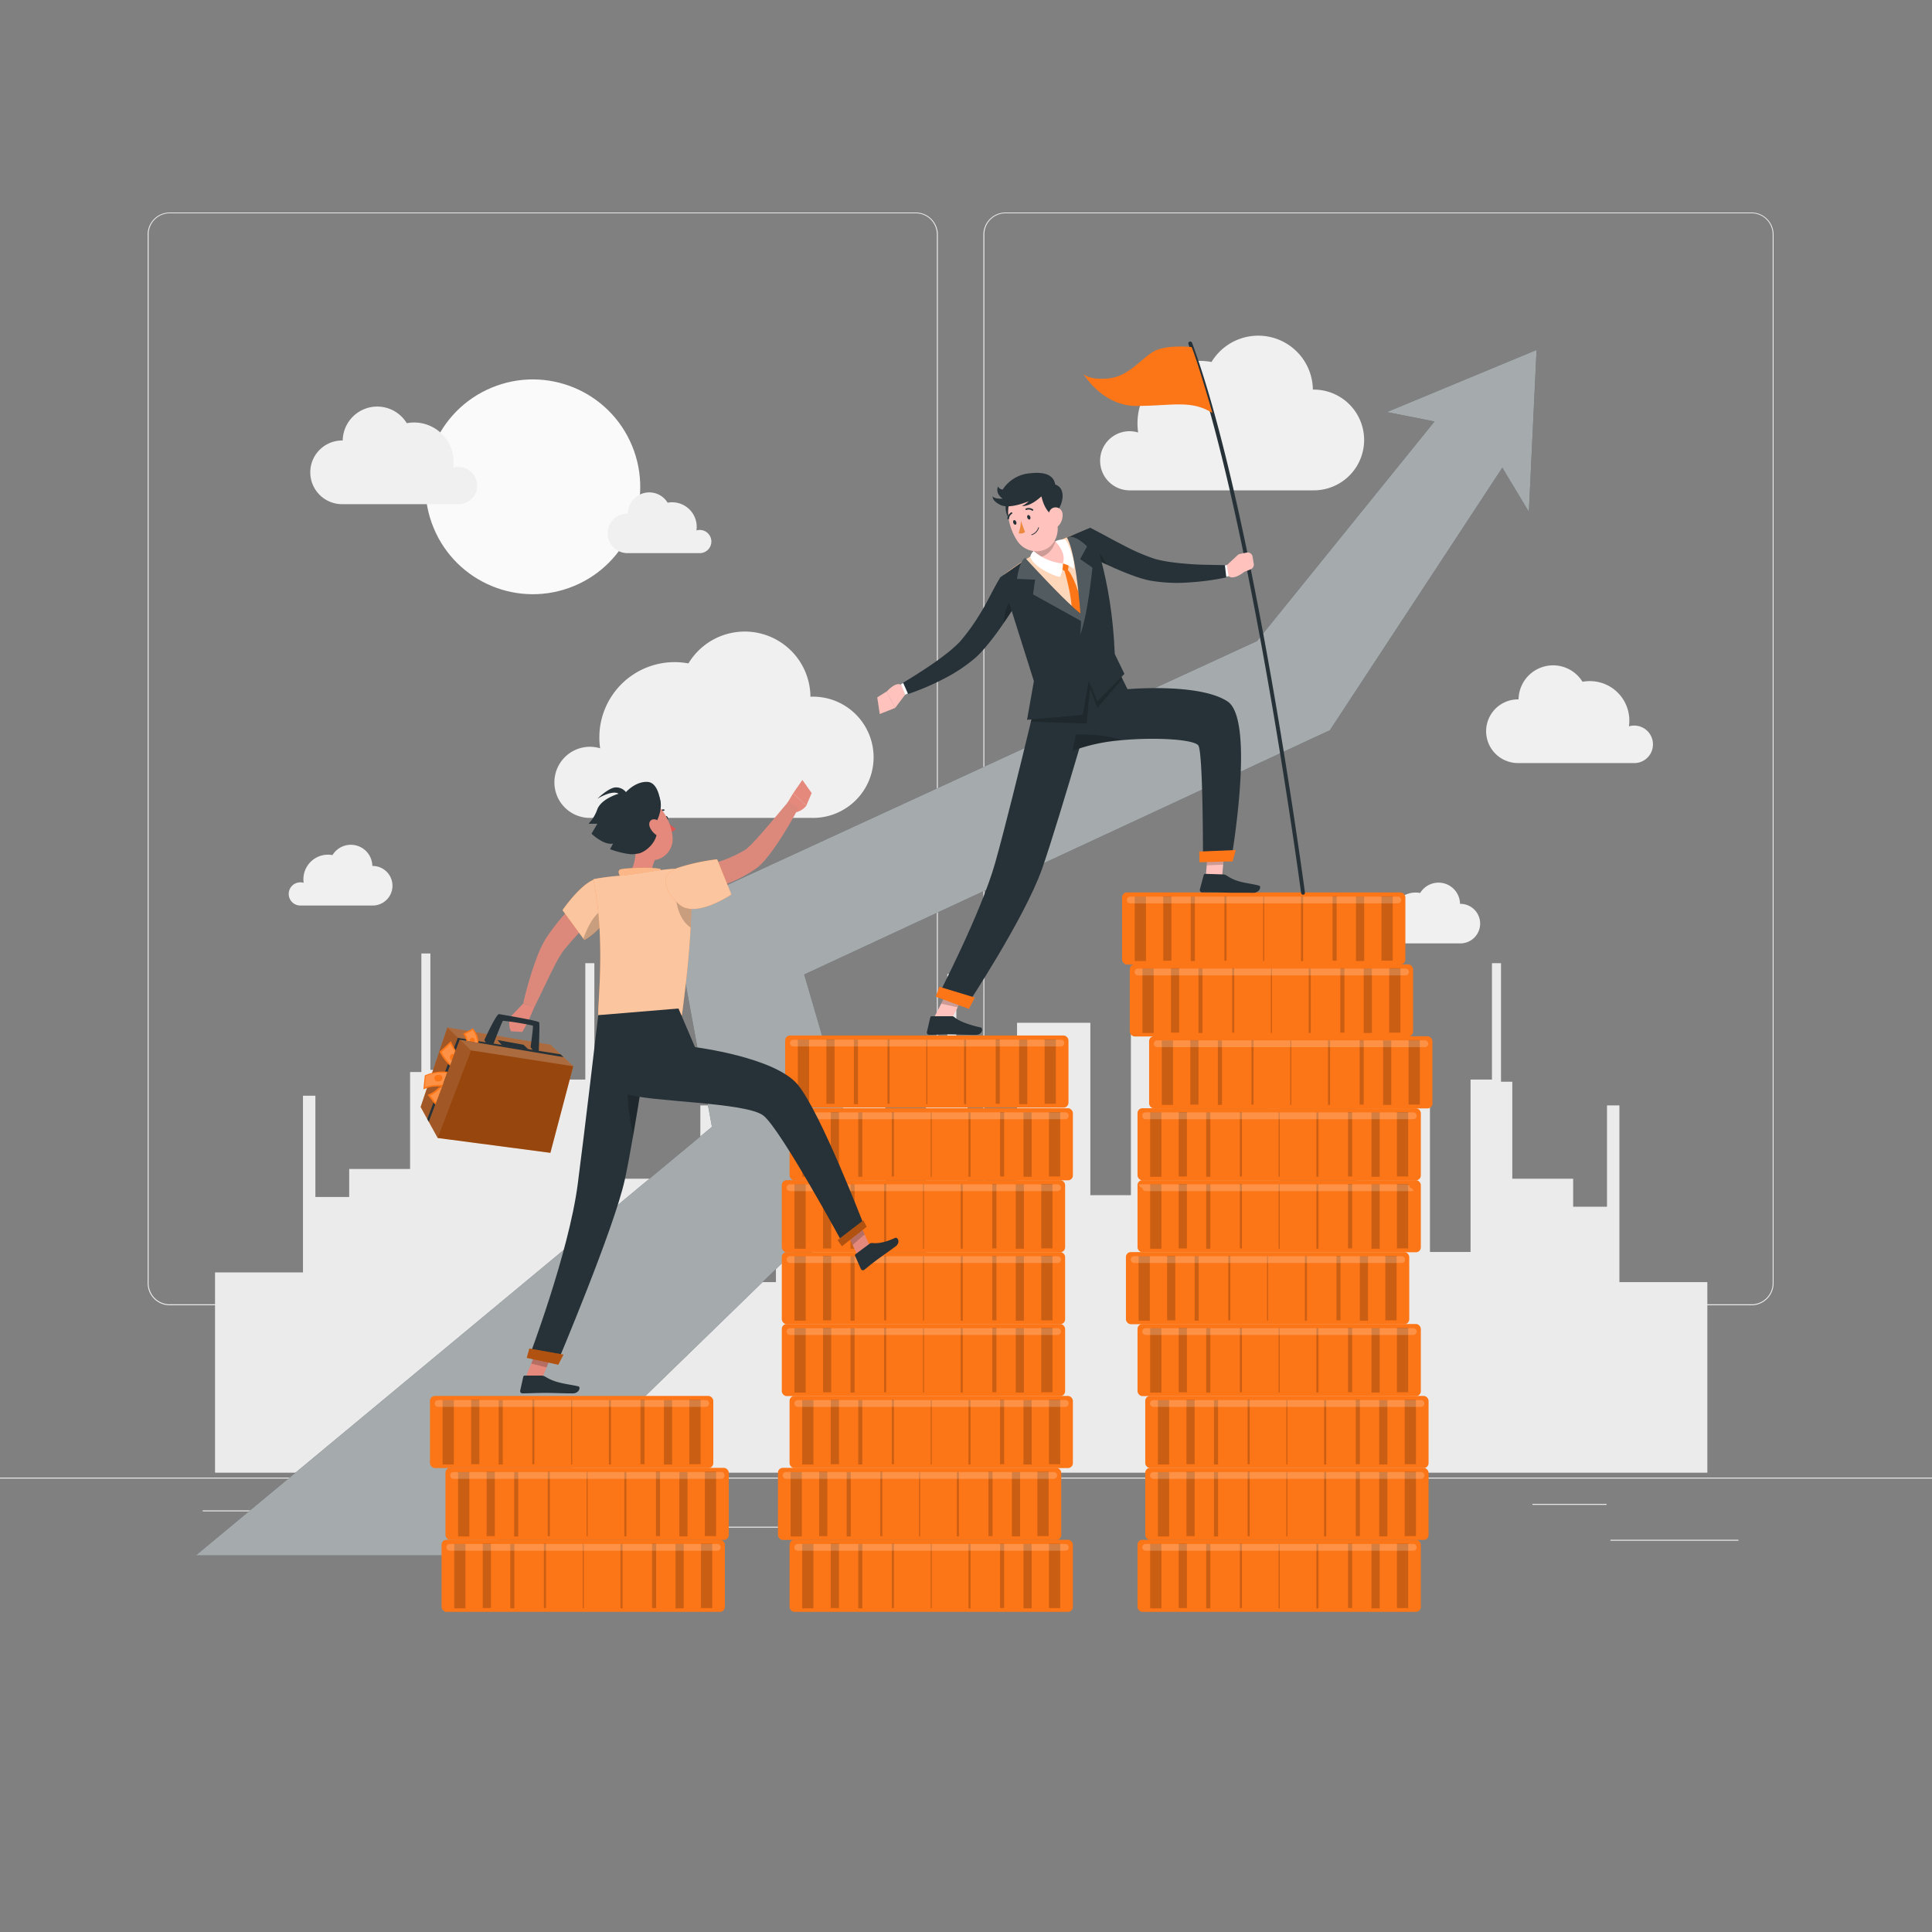 <svg xmlns="http://www.w3.org/2000/svg" viewBox="0 0 500 500"><rect x="0" y="0" width="500" height="500" fill="#808080" stroke="none"/><g id="freepik--background-complete--inject-139"><rect y="382.4" width="500" height="0.25" style="fill:#ebebeb"></rect><rect x="416.78" y="398.49" width="33.12" height="0.25" style="fill:#ebebeb"></rect><rect x="322.53" y="401.21" width="8.69" height="0.25" style="fill:#ebebeb"></rect><rect x="396.59" y="389.21" width="19.19" height="0.25" style="fill:#ebebeb"></rect><rect x="52.46" y="390.89" width="43.19" height="0.25" style="fill:#ebebeb"></rect><rect x="104.56" y="390.89" width="6.33" height="0.25" style="fill:#ebebeb"></rect><rect x="131.47" y="395.11" width="93.68" height="0.25" style="fill:#ebebeb"></rect><path d="M237,337.8H43.91a5.71,5.71,0,0,1-5.7-5.71V60.66A5.71,5.71,0,0,1,43.91,55H237a5.71,5.71,0,0,1,5.71,5.71V332.09A5.71,5.71,0,0,1,237,337.8ZM43.91,55.2a5.46,5.46,0,0,0-5.45,5.46V332.09a5.46,5.46,0,0,0,5.45,5.46H237a5.47,5.47,0,0,0,5.46-5.46V60.66A5.47,5.47,0,0,0,237,55.2Z" style="fill:#ebebeb"></path><path d="M453.31,337.8H260.21a5.72,5.72,0,0,1-5.71-5.71V60.66A5.72,5.72,0,0,1,260.21,55h193.1A5.71,5.71,0,0,1,459,60.66V332.09A5.71,5.71,0,0,1,453.31,337.8ZM260.21,55.2a5.47,5.47,0,0,0-5.46,5.46V332.09a5.47,5.47,0,0,0,5.46,5.46h193.1a5.47,5.47,0,0,0,5.46-5.46V60.66a5.47,5.47,0,0,0-5.46-5.46Z" style="fill:#ebebeb"></path><polygon points="441.86 381.13 441.86 331.81 419.1 331.81 419.1 286.08 415.89 286.08 415.89 312.3 407.13 312.3 407.13 305.05 391.38 305.05 391.38 279.95 388.46 279.95 388.46 249.27 386.12 249.27 386.12 279.39 380.58 279.39 380.58 324.01 370.07 324.01 370.07 279.39 351.11 279.39 351.11 317.12 331.2 317.12 331.2 271.39 327.99 271.39 327.99 297.6 319.23 297.6 319.23 290.35 303.48 290.35 303.48 265.25 300.56 265.25 300.56 234.58 298.22 234.58 298.22 264.7 292.68 264.7 292.68 309.31 282.18 309.31 282.18 264.7 263.21 264.7 263.21 307.86 250.42 307.86 250.42 282.76 247.5 282.76 247.5 252.08 245.17 252.08 245.17 282.2 239.62 282.2 239.62 326.82 229.12 326.82 229.12 282.2 210.15 282.2 210.15 326.82 200.81 326.82 200.81 331.81 184.46 331.81 184.46 286.08 181.25 286.08 181.25 312.3 172.49 312.3 172.49 305.05 156.74 305.05 156.74 279.95 153.82 279.95 153.82 249.27 151.48 249.27 151.48 279.39 146.4 279.39 146.4 276.88 127.43 276.88 127.43 279.39 116.92 279.39 116.92 276.88 111.38 276.88 111.38 246.76 109.05 246.76 109.05 277.44 106.13 277.44 106.13 302.53 90.37 302.53 90.37 309.78 81.62 309.78 81.62 283.57 78.41 283.57 78.41 329.3 55.65 329.3 55.65 381.13 441.86 381.13" style="fill:#ebebeb"></polygon><circle cx="137.9" cy="125.99" r="27.79" transform="translate(-37.72 62.36) rotate(-22.5)" style="fill:#fafafa"></circle><path d="M123.49,125.68a4.84,4.84,0,0,0-6.22-4.63,10.21,10.21,0,0,0-10.12-11.71,9.74,9.74,0,0,0-1.88.18A8.94,8.94,0,0,0,88.69,114h-.15a8.24,8.24,0,0,0,0,16.48h30.25A4.82,4.82,0,0,0,123.49,125.68Z" style="fill:#f0f0f0"></path><path d="M427.78,192.61a4.84,4.84,0,0,0-6.22-4.63,10.21,10.21,0,0,0-10.12-11.71,10.71,10.71,0,0,0-1.89.17A8.94,8.94,0,0,0,393,181h-.15a8.24,8.24,0,0,0,0,16.48h30.25A4.82,4.82,0,0,0,427.78,192.61Z" style="fill:#f0f0f0"></path><path d="M284.71,119.25a7.62,7.62,0,0,1,9.84-7.32,16.56,16.56,0,0,1-.17-2.35,16.16,16.16,0,0,1,19.16-15.9,14.14,14.14,0,0,1,26.23,7.15H340a13,13,0,0,1,0,26.07H292.14A7.64,7.64,0,0,1,284.71,119.25Z" style="fill:#f0f0f0"></path><path d="M143.48,202.47a9.19,9.19,0,0,1,11.84-8.81,18.72,18.72,0,0,1-.21-2.82,19.48,19.48,0,0,1,19.48-19.48,20.11,20.11,0,0,1,3.58.33,17,17,0,0,1,31.57,8.61H210a15.69,15.69,0,1,1,0,31.37h-57.6A9.19,9.19,0,0,1,143.48,202.47Z" style="fill:#f0f0f0"></path><path d="M184.1,140.15a3,3,0,0,0-3-3,2.71,2.71,0,0,0-.86.13,7.14,7.14,0,0,0,.07-.93,6.36,6.36,0,0,0-6.36-6.36,6.45,6.45,0,0,0-1.17.11,5.56,5.56,0,0,0-10.31,2.81h-.09a5.12,5.12,0,0,0,0,10.24h18.81A3,3,0,0,0,184.1,140.15Z" style="fill:#f0f0f0"></path><path d="M74.72,231.35a3,3,0,0,1,3-3,3.15,3.15,0,0,1,.87.12,5.53,5.53,0,0,1-.07-.92,6.36,6.36,0,0,1,6.36-6.36,6.45,6.45,0,0,1,1.17.11,5.56,5.56,0,0,1,10.31,2.81h.09a5.12,5.12,0,1,1,0,10.24H77.64A3,3,0,0,1,74.72,231.35Z" style="fill:#f0f0f0"></path><path d="M356.21,241.15a3,3,0,0,1,3-3,3.15,3.15,0,0,1,.87.12,5.53,5.53,0,0,1-.07-.92,6.36,6.36,0,0,1,6.36-6.36,6.45,6.45,0,0,1,1.17.11,5.56,5.56,0,0,1,10.31,2.81h.09a5.12,5.12,0,0,1,0,10.24H359.13A3,3,0,0,1,356.21,241.15Z" style="fill:#f0f0f0"></path></g><g id="freepik--Arrow--inject-139"><polygon points="388.8 121.03 346.05 186.12 344.17 188.99 340.45 190.71 208.13 252.2 221.2 296.99 224.19 307.23 213.83 315.79 124.56 402.54 50.69 402.54 184.25 291.62 176.16 247.58 173.96 235.59 184.3 230.83 325.32 165.9 371.25 109.08 358.93 106.64 397.66 90.57 395.67 132.46 388.8 121.03" style="fill:#263238"></polygon><polygon points="388.8 121.03 346.05 186.12 344.17 188.99 340.45 190.71 208.13 252.2 221.2 296.99 224.19 307.23 213.83 315.79 124.56 402.54 50.69 402.54 184.25 291.62 176.16 247.58 173.96 235.59 184.3 230.83 325.32 165.9 371.25 109.08 358.93 106.64 397.66 90.57 395.67 132.46 388.8 121.03" style="fill:#fafafa;opacity:0.6"></polygon></g><g id="freepik--character-2--inject-139"><rect x="294.39" y="398.49" width="73.32" height="18.66" rx="1.26" style="fill:#FC7517"></rect><rect x="297.67" y="399.57" width="2.9" height="16.67" style="opacity:0.2"></rect><rect x="305.05" y="399.49" width="2.11" height="16.67" style="opacity:0.2"></rect><rect x="312.17" y="399.57" width="1.06" height="16.67" style="opacity:0.2"></rect><rect x="320.88" y="399.49" width="0.53" height="16.67" style="opacity:0.2"></rect><rect x="361.53" y="399.49" width="2.9" height="16.67" transform="translate(725.96 815.65) rotate(180)" style="opacity:0.2"></rect><rect x="354.94" y="399.57" width="2.11" height="16.67" transform="translate(711.99 815.81) rotate(180)" style="opacity:0.2"></rect><rect x="348.87" y="399.49" width="1.05" height="16.67" transform="translate(698.8 815.65) rotate(180)" style="opacity:0.2"></rect><rect x="340.7" y="399.57" width="0.53" height="16.67" transform="translate(681.92 815.81) rotate(180)" style="opacity:0.2"></rect><rect x="330.92" y="399.57" width="0.26" height="16.67" transform="translate(662.1 815.81) rotate(180)" style="opacity:0.2"></rect><path d="M365.75,401.33H296.5a.88.88,0,0,1-.88-.88h0a.89.89,0,0,1,.88-.88h69.25a.88.88,0,0,1,.88.88h0A.87.87,0,0,1,365.75,401.33Z" style="fill:#fff;opacity:0.2"></path><rect x="296.39" y="379.88" width="73.32" height="18.66" rx="1.26" style="fill:#FC7517"></rect><rect x="299.67" y="380.96" width="2.9" height="16.67" style="opacity:0.2"></rect><rect x="307.06" y="380.88" width="2.11" height="16.67" style="opacity:0.2"></rect><rect x="314.18" y="380.96" width="1.05" height="16.67" style="opacity:0.2"></rect><rect x="322.88" y="380.88" width="0.53" height="16.67" style="opacity:0.2"></rect><rect x="363.53" y="380.88" width="2.9" height="16.67" transform="translate(729.97 778.42) rotate(180)" style="opacity:0.2"></rect><rect x="356.94" y="380.96" width="2.11" height="16.67" transform="translate(715.99 778.58) rotate(180)" style="opacity:0.2"></rect><rect x="350.87" y="380.88" width="1.06" height="16.67" transform="translate(702.8 778.42) rotate(180)" style="opacity:0.2"></rect><rect x="342.7" y="380.96" width="0.53" height="16.67" transform="translate(685.92 778.58) rotate(180)" style="opacity:0.2"></rect><rect x="332.92" y="380.96" width="0.26" height="16.67" transform="translate(666.1 778.58) rotate(180)" style="opacity:0.2"></rect><path d="M367.75,382.72H298.5a.89.89,0,0,1-.88-.88h0a.88.88,0,0,1,.88-.88h69.25a.87.87,0,0,1,.88.88h0A.88.88,0,0,1,367.75,382.72Z" style="fill:#fff;opacity:0.2"></path><rect x="296.39" y="361.27" width="73.32" height="18.66" rx="1.26" style="fill:#FC7517"></rect><rect x="299.67" y="362.34" width="2.9" height="16.67" style="opacity:0.2"></rect><rect x="307.06" y="362.26" width="2.11" height="16.67" style="opacity:0.2"></rect><rect x="314.18" y="362.34" width="1.05" height="16.67" style="opacity:0.2"></rect><rect x="322.88" y="362.26" width="0.53" height="16.67" style="opacity:0.2"></rect><rect x="363.53" y="362.26" width="2.9" height="16.67" transform="translate(729.97 741.19) rotate(180)" style="opacity:0.2"></rect><rect x="356.94" y="362.34" width="2.11" height="16.67" transform="translate(715.99 741.35) rotate(180)" style="opacity:0.2"></rect><rect x="350.87" y="362.26" width="1.06" height="16.67" transform="translate(702.8 741.19) rotate(180)" style="opacity:0.2"></rect><rect x="342.7" y="362.34" width="0.53" height="16.67" transform="translate(685.92 741.35) rotate(180)" style="opacity:0.2"></rect><rect x="332.92" y="362.34" width="0.26" height="16.67" transform="translate(666.1 741.35) rotate(180)" style="opacity:0.2"></rect><path d="M367.75,364.1H298.5a.88.88,0,0,1-.88-.88h0a.89.89,0,0,1,.88-.88h69.25a.88.88,0,0,1,.88.88h0A.87.87,0,0,1,367.75,364.1Z" style="fill:#fff;opacity:0.2"></path><rect x="294.39" y="342.65" width="73.32" height="18.66" rx="1.26" style="fill:#FC7517"></rect><rect x="297.67" y="343.73" width="2.9" height="16.67" style="opacity:0.2"></rect><rect x="305.05" y="343.65" width="2.11" height="16.67" style="opacity:0.2"></rect><rect x="312.17" y="343.73" width="1.06" height="16.67" style="opacity:0.2"></rect><rect x="320.88" y="343.65" width="0.53" height="16.67" style="opacity:0.2"></rect><rect x="361.53" y="343.65" width="2.9" height="16.67" transform="translate(725.96 703.96) rotate(180)" style="opacity:0.2"></rect><rect x="354.94" y="343.73" width="2.11" height="16.67" transform="translate(711.99 704.12) rotate(180)" style="opacity:0.2"></rect><rect x="348.87" y="343.65" width="1.05" height="16.67" transform="translate(698.8 703.96) rotate(180)" style="opacity:0.2"></rect><rect x="340.7" y="343.73" width="0.53" height="16.67" transform="translate(681.92 704.12) rotate(180)" style="opacity:0.2"></rect><rect x="330.92" y="343.73" width="0.26" height="16.67" transform="translate(662.1 704.12) rotate(180)" style="opacity:0.2"></rect><path d="M365.75,345.49H296.5a.89.89,0,0,1-.88-.88h0a.88.88,0,0,1,.88-.88h69.25a.87.87,0,0,1,.88.88h0A.88.88,0,0,1,365.75,345.49Z" style="fill:#fff;opacity:0.2"></path><rect x="291.39" y="324.04" width="73.32" height="18.66" rx="1.26" style="fill:#FC7517"></rect><rect x="294.67" y="325.11" width="2.9" height="16.67" style="opacity:0.2"></rect><rect x="302.05" y="325.03" width="2.11" height="16.67" style="opacity:0.2"></rect><rect x="309.17" y="325.11" width="1.05" height="16.67" style="opacity:0.2"></rect><rect x="317.88" y="325.03" width="0.53" height="16.67" style="opacity:0.2"></rect><rect x="358.53" y="325.03" width="2.9" height="16.67" transform="translate(719.96 666.73) rotate(180)" style="opacity:0.2"></rect><rect x="351.94" y="325.11" width="2.11" height="16.67" transform="translate(705.98 666.89) rotate(180)" style="opacity:0.2"></rect><rect x="345.87" y="325.03" width="1.05" height="16.67" transform="translate(692.8 666.73) rotate(180)" style="opacity:0.2"></rect><rect x="337.69" y="325.11" width="0.53" height="16.67" transform="translate(675.92 666.89) rotate(180)" style="opacity:0.2"></rect><rect x="327.92" y="325.11" width="0.26" height="16.67" transform="translate(656.1 666.89) rotate(180)" style="opacity:0.2"></rect><path d="M362.75,326.87H293.5a.87.87,0,0,1-.88-.88h0a.88.88,0,0,1,.88-.88h69.25a.88.88,0,0,1,.88.88h0A.87.87,0,0,1,362.75,326.87Z" style="fill:#fff;opacity:0.2"></path><rect x="294.39" y="305.42" width="73.32" height="18.66" rx="1.26" style="fill:#FC7517"></rect><rect x="297.67" y="306.5" width="2.9" height="16.67" style="opacity:0.2"></rect><rect x="305.05" y="306.42" width="2.11" height="16.67" style="opacity:0.2"></rect><rect x="312.17" y="306.5" width="1.06" height="16.67" style="opacity:0.2"></rect><rect x="320.88" y="306.42" width="0.53" height="16.67" style="opacity:0.2"></rect><rect x="361.53" y="306.42" width="2.9" height="16.67" transform="translate(725.96 629.5) rotate(180)" style="opacity:0.2"></rect><rect x="354.94" y="306.5" width="2.11" height="16.67" transform="translate(711.99 629.66) rotate(180)" style="opacity:0.2"></rect><rect x="348.87" y="306.42" width="1.05" height="16.67" transform="translate(698.8 629.5) rotate(180)" style="opacity:0.2"></rect><rect x="340.7" y="306.5" width="0.53" height="16.67" transform="translate(681.92 629.66) rotate(180)" style="opacity:0.2"></rect><rect x="330.92" y="306.5" width="0.26" height="16.67" transform="translate(662.1 629.66) rotate(180)" style="opacity:0.2"></rect><path d="M365.75,308.26H296.5a.88.88,0,0,1-.88-.88h0a.88.88,0,0,1-.88-.88h69.25a.87.87,0,0,1,.88.88h0A.87.87,0,0,1,365.75,308.26Z" style="fill:#fff;opacity:0.2"></path><rect x="294.39" y="286.81" width="73.32" height="18.66" rx="1.26" style="fill:#FC7517"></rect><rect x="297.67" y="287.88" width="2.9" height="16.67" style="opacity:0.2"></rect><rect x="305.05" y="287.8" width="2.11" height="16.67" style="opacity:0.2"></rect><rect x="312.17" y="287.88" width="1.06" height="16.67" style="opacity:0.2"></rect><rect x="320.88" y="287.8" width="0.53" height="16.67" style="opacity:0.2"></rect><rect x="361.53" y="287.8" width="2.9" height="16.67" transform="translate(725.96 592.27) rotate(180)" style="opacity:0.2"></rect><rect x="354.94" y="287.88" width="2.11" height="16.67" transform="translate(711.99 592.43) rotate(180)" style="opacity:0.2"></rect><rect x="348.87" y="287.8" width="1.05" height="16.67" transform="translate(698.8 592.27) rotate(180)" style="opacity:0.2"></rect><rect x="340.7" y="287.88" width="0.53" height="16.67" transform="translate(681.92 592.43) rotate(180)" style="opacity:0.2"></rect><rect x="330.92" y="287.88" width="0.26" height="16.67" transform="translate(662.1 592.43) rotate(180)" style="opacity:0.2"></rect><path d="M365.75,289.65H296.5a.89.89,0,0,1-.88-.89h0a.89.89,0,0,1,.88-.88h69.25a.88.88,0,0,1,.88.88h0A.88.88,0,0,1,365.75,289.65Z" style="fill:#fff;opacity:0.2"></path><rect x="297.39" y="268.19" width="73.32" height="18.66" rx="1.26" style="fill:#FC7517"></rect><rect x="300.67" y="269.27" width="2.9" height="16.67" style="opacity:0.2"></rect><rect x="308.06" y="269.19" width="2.11" height="16.67" style="opacity:0.2"></rect><rect x="315.18" y="269.27" width="1.06" height="16.67" style="opacity:0.2"></rect><rect x="323.88" y="269.19" width="0.53" height="16.67" style="opacity:0.2"></rect><rect x="364.53" y="269.19" width="2.9" height="16.67" transform="translate(731.97 555.04) rotate(180)" style="opacity:0.2"></rect><rect x="357.94" y="269.27" width="2.11" height="16.67" transform="translate(717.99 555.21) rotate(180)" style="opacity:0.2"></rect><rect x="351.87" y="269.19" width="1.05" height="16.67" transform="translate(704.8 555.04) rotate(180)" style="opacity:0.2"></rect><rect x="343.7" y="269.27" width="0.53" height="16.67" transform="translate(687.92 555.21) rotate(180)" style="opacity:0.2"></rect><rect x="333.92" y="269.27" width="0.26" height="16.67" transform="translate(668.11 555.21) rotate(180)" style="opacity:0.2"></rect><path d="M368.75,271H299.51a.88.88,0,0,1-.89-.88h0a.88.88,0,0,1,.89-.88h69.24a.88.88,0,0,1,.89.88h0A.88.88,0,0,1,368.75,271Z" style="fill:#fff;opacity:0.2"></path><rect x="292.39" y="249.58" width="73.32" height="18.66" rx="1.26" style="fill:#FC7517"></rect><rect x="295.67" y="250.66" width="2.9" height="16.67" style="opacity:0.2"></rect><rect x="303.05" y="250.57" width="2.11" height="16.67" style="opacity:0.2"></rect><rect x="310.17" y="250.66" width="1.05" height="16.67" style="opacity:0.2"></rect><rect x="318.88" y="250.57" width="0.53" height="16.67" style="opacity:0.2"></rect><rect x="359.53" y="250.57" width="2.9" height="16.67" transform="translate(721.96 517.81) rotate(180)" style="opacity:0.2"></rect><rect x="352.94" y="250.66" width="2.11" height="16.67" transform="translate(707.98 517.98) rotate(180)" style="opacity:0.2"></rect><rect x="346.87" y="250.57" width="1.05" height="16.67" transform="translate(694.8 517.81) rotate(180)" style="opacity:0.2"></rect><rect x="338.7" y="250.66" width="0.53" height="16.67" transform="translate(677.92 517.98) rotate(180)" style="opacity:0.2"></rect><rect x="328.92" y="250.66" width="0.26" height="16.67" transform="translate(658.1 517.98) rotate(180)" style="opacity:0.2"></rect><path d="M363.75,252.42H294.5a.89.89,0,0,1-.88-.88h0a.88.88,0,0,1,.88-.88h69.25a.87.87,0,0,1,.88.88h0A.88.88,0,0,1,363.75,252.42Z" style="fill:#fff;opacity:0.2"></path><rect x="290.39" y="230.96" width="73.32" height="18.66" rx="1.26" style="fill:#FC7517"></rect><rect x="293.67" y="232.04" width="2.9" height="16.67" style="opacity:0.2"></rect><rect x="301.05" y="231.96" width="2.11" height="16.67" style="opacity:0.2"></rect><rect x="308.17" y="232.04" width="1.06" height="16.67" style="opacity:0.2"></rect><rect x="316.88" y="231.96" width="0.53" height="16.67" style="opacity:0.2"></rect><rect x="357.53" y="231.96" width="2.9" height="16.67" transform="translate(717.96 480.58) rotate(180)" style="opacity:0.2"></rect><rect x="350.94" y="232.04" width="2.11" height="16.67" transform="translate(703.98 480.75) rotate(180)" style="opacity:0.2"></rect><rect x="344.87" y="231.96" width="1.05" height="16.67" transform="translate(690.79 480.58) rotate(180)" style="opacity:0.2"></rect><rect x="336.69" y="232.04" width="0.53" height="16.67" transform="translate(673.92 480.75) rotate(180)" style="opacity:0.2"></rect><rect x="326.92" y="232.04" width="0.26" height="16.67" transform="translate(654.1 480.75) rotate(180)" style="opacity:0.2"></rect><path d="M361.75,233.8H292.5a.87.87,0,0,1-.88-.88h0a.87.87,0,0,1,.88-.88h69.25a.87.87,0,0,1,.88.88h0A.87.87,0,0,1,361.75,233.8Z" style="fill:#fff;opacity:0.2"></path><rect x="204.34" y="398.49" width="73.32" height="18.66" rx="1.26" style="fill:#FC7517"></rect><rect x="207.61" y="399.57" width="2.9" height="16.67" style="opacity:0.2"></rect><rect x="215" y="399.49" width="2.11" height="16.67" style="opacity:0.2"></rect><rect x="222.12" y="399.57" width="1.05" height="16.67" style="opacity:0.2"></rect><rect x="230.82" y="399.49" width="0.53" height="16.67" style="opacity:0.2"></rect><rect x="271.47" y="399.49" width="2.9" height="16.67" transform="translate(545.85 815.65) rotate(180)" style="opacity:0.2"></rect><rect x="264.88" y="399.57" width="2.11" height="16.67" transform="translate(531.87 815.81) rotate(180)" style="opacity:0.2"></rect><rect x="258.82" y="399.49" width="1.05" height="16.67" transform="translate(518.69 815.65) rotate(180)" style="opacity:0.2"></rect><rect x="250.64" y="399.57" width="0.53" height="16.67" transform="translate(501.81 815.81) rotate(180)" style="opacity:0.2"></rect><rect x="240.86" y="399.57" width="0.26" height="16.67" transform="translate(481.99 815.81) rotate(180)" style="opacity:0.2"></rect><path d="M275.7,401.33H206.45a.87.87,0,0,1-.88-.88h0a.88.88,0,0,1,.88-.88H275.7a.89.89,0,0,1,.88.88h0A.88.88,0,0,1,275.7,401.33Z" style="fill:#fff;opacity:0.2"></path><rect x="201.33" y="379.88" width="73.32" height="18.66" rx="1.26" style="fill:#FC7517"></rect><rect x="204.61" y="380.96" width="2.9" height="16.67" style="opacity:0.2"></rect><rect x="212" y="380.88" width="2.11" height="16.67" style="opacity:0.2"></rect><rect x="219.12" y="380.96" width="1.05" height="16.67" style="opacity:0.2"></rect><rect x="227.82" y="380.88" width="0.53" height="16.67" style="opacity:0.2"></rect><rect x="268.47" y="380.88" width="2.9" height="16.67" transform="translate(539.85 778.42) rotate(180)" style="opacity:0.2"></rect><rect x="261.88" y="380.96" width="2.11" height="16.67" transform="translate(525.87 778.58) rotate(180)" style="opacity:0.2"></rect><rect x="255.81" y="380.88" width="1.05" height="16.67" transform="translate(512.68 778.42) rotate(180)" style="opacity:0.2"></rect><rect x="247.64" y="380.96" width="0.53" height="16.67" transform="translate(495.8 778.58) rotate(180)" style="opacity:0.2"></rect><rect x="237.86" y="380.96" width="0.26" height="16.67" transform="translate(475.98 778.58) rotate(180)" style="opacity:0.2"></rect><path d="M272.69,382.72H203.44a.89.89,0,0,1-.88-.88h0a.88.88,0,0,1,.88-.88h69.25a.87.87,0,0,1,.88.88h0A.88.88,0,0,1,272.69,382.72Z" style="fill:#fff;opacity:0.2"></path><rect x="204.34" y="361.27" width="73.32" height="18.66" rx="1.26" style="fill:#FC7517"></rect><rect x="207.61" y="362.34" width="2.9" height="16.67" style="opacity:0.2"></rect><rect x="215" y="362.26" width="2.11" height="16.67" style="opacity:0.2"></rect><rect x="222.12" y="362.34" width="1.05" height="16.67" style="opacity:0.2"></rect><rect x="230.82" y="362.26" width="0.53" height="16.67" style="opacity:0.2"></rect><rect x="271.47" y="362.26" width="2.9" height="16.67" transform="translate(545.85 741.19) rotate(180)" style="opacity:0.2"></rect><rect x="264.88" y="362.34" width="2.11" height="16.67" transform="translate(531.87 741.35) rotate(180)" style="opacity:0.2"></rect><rect x="258.82" y="362.26" width="1.05" height="16.67" transform="translate(518.69 741.19) rotate(180)" style="opacity:0.2"></rect><rect x="250.64" y="362.34" width="0.53" height="16.67" transform="translate(501.81 741.35) rotate(180)" style="opacity:0.2"></rect><rect x="240.86" y="362.34" width="0.26" height="16.67" transform="translate(481.99 741.35) rotate(180)" style="opacity:0.2"></rect><path d="M275.7,364.1H206.45a.87.87,0,0,1-.88-.88h0a.88.88,0,0,1,.88-.88H275.7a.89.89,0,0,1,.88.88h0A.88.88,0,0,1,275.7,364.1Z" style="fill:#fff;opacity:0.2"></path><rect x="202.33" y="342.65" width="73.32" height="18.66" rx="1.26" style="fill:#FC7517"></rect><rect x="205.61" y="343.73" width="2.9" height="16.67" style="opacity:0.2"></rect><rect x="213" y="343.65" width="2.11" height="16.67" style="opacity:0.2"></rect><rect x="220.12" y="343.73" width="1.05" height="16.67" style="opacity:0.2"></rect><rect x="228.82" y="343.65" width="0.53" height="16.67" style="opacity:0.2"></rect><rect x="269.47" y="343.65" width="2.9" height="16.67" transform="translate(541.85 703.96) rotate(180)" style="opacity:0.2"></rect><rect x="262.88" y="343.73" width="2.11" height="16.67" transform="translate(527.87 704.12) rotate(180)" style="opacity:0.2"></rect><rect x="256.81" y="343.65" width="1.06" height="16.67" transform="translate(514.68 703.96) rotate(180)" style="opacity:0.2"></rect><rect x="248.64" y="343.73" width="0.53" height="16.67" transform="translate(497.8 704.12) rotate(180)" style="opacity:0.2"></rect><rect x="238.86" y="343.73" width="0.26" height="16.67" transform="translate(477.99 704.12) rotate(180)" style="opacity:0.2"></rect><path d="M273.69,345.49H204.45a.89.89,0,0,1-.89-.88h0a.88.88,0,0,1,.89-.88h69.24a.88.88,0,0,1,.89.88h0A.89.89,0,0,1,273.69,345.49Z" style="fill:#fff;opacity:0.2"></path><rect x="202.33" y="324.04" width="73.32" height="18.66" rx="1.26" style="fill:#FC7517"></rect><rect x="205.61" y="325.11" width="2.9" height="16.67" style="opacity:0.2"></rect><rect x="213" y="325.03" width="2.11" height="16.67" style="opacity:0.2"></rect><rect x="220.12" y="325.11" width="1.05" height="16.67" style="opacity:0.2"></rect><rect x="228.82" y="325.03" width="0.53" height="16.67" style="opacity:0.2"></rect><rect x="269.47" y="325.03" width="2.9" height="16.67" transform="translate(541.85 666.73) rotate(180)" style="opacity:0.2"></rect><rect x="262.88" y="325.11" width="2.11" height="16.67" transform="translate(527.87 666.89) rotate(180)" style="opacity:0.2"></rect><rect x="256.81" y="325.03" width="1.06" height="16.67" transform="translate(514.68 666.73) rotate(180)" style="opacity:0.2"></rect><rect x="248.64" y="325.11" width="0.53" height="16.67" transform="translate(497.8 666.89) rotate(180)" style="opacity:0.2"></rect><rect x="238.86" y="325.11" width="0.26" height="16.67" transform="translate(477.99 666.89) rotate(180)" style="opacity:0.2"></rect><path d="M273.69,326.87H204.45a.88.88,0,0,1-.89-.88h0a.89.89,0,0,1,.89-.88h69.24a.89.89,0,0,1,.89.88h0A.88.88,0,0,1,273.69,326.87Z" style="fill:#fff;opacity:0.2"></path><rect x="202.33" y="305.42" width="73.32" height="18.66" rx="1.26" style="fill:#FC7517"></rect><rect x="205.61" y="306.5" width="2.9" height="16.67" style="opacity:0.2"></rect><rect x="213" y="306.42" width="2.11" height="16.67" style="opacity:0.2"></rect><rect x="220.12" y="306.5" width="1.05" height="16.67" style="opacity:0.2"></rect><rect x="228.82" y="306.42" width="0.53" height="16.67" style="opacity:0.2"></rect><rect x="269.47" y="306.42" width="2.9" height="16.67" transform="translate(541.85 629.5) rotate(180)" style="opacity:0.2"></rect><rect x="262.88" y="306.5" width="2.11" height="16.67" transform="translate(527.87 629.66) rotate(180)" style="opacity:0.2"></rect><rect x="256.81" y="306.42" width="1.06" height="16.67" transform="translate(514.68 629.5) rotate(180)" style="opacity:0.2"></rect><rect x="248.64" y="306.5" width="0.53" height="16.67" transform="translate(497.8 629.66) rotate(180)" style="opacity:0.2"></rect><rect x="238.86" y="306.5" width="0.26" height="16.67" transform="translate(477.99 629.66) rotate(180)" style="opacity:0.2"></rect><path d="M273.69,308.26H204.45a.88.88,0,0,1-.89-.88h0a.88.88,0,0,1,.89-.88h69.24a.88.88,0,0,1,.89.88h0A.88.88,0,0,1,273.69,308.26Z" style="fill:#fff;opacity:0.2"></path><rect x="203.2" y="267.99" width="73.32" height="18.66" rx="1.26" style="fill:#FC7517"></rect><rect x="206.48" y="269.07" width="2.9" height="16.67" style="opacity:0.2"></rect><rect x="213.87" y="268.99" width="2.11" height="16.67" style="opacity:0.2"></rect><rect x="220.99" y="269.07" width="1.05" height="16.67" style="opacity:0.2"></rect><rect x="229.69" y="268.99" width="0.53" height="16.67" style="opacity:0.2"></rect><rect x="270.34" y="268.99" width="2.9" height="16.67" transform="translate(543.59 554.64) rotate(180)" style="opacity:0.2"></rect><rect x="263.75" y="269.07" width="2.11" height="16.67" transform="translate(529.61 554.81) rotate(180)" style="opacity:0.2"></rect><rect x="257.68" y="268.99" width="1.05" height="16.67" transform="translate(516.42 554.64) rotate(180)" style="opacity:0.2"></rect><rect x="249.51" y="269.07" width="0.53" height="16.67" transform="translate(499.54 554.81) rotate(180)" style="opacity:0.2"></rect><rect x="239.73" y="269.07" width="0.26" height="16.67" transform="translate(479.73 554.81) rotate(180)" style="opacity:0.2"></rect><path d="M274.56,270.83H205.32a.88.88,0,0,1-.89-.88h0a.89.89,0,0,1,.89-.88h69.24a.89.89,0,0,1,.89.88h0A.88.88,0,0,1,274.56,270.83Z" style="fill:#fff;opacity:0.2"></path><rect x="204.34" y="286.81" width="73.32" height="18.66" rx="1.26" style="fill:#FC7517"></rect><rect x="207.61" y="287.88" width="2.9" height="16.67" style="opacity:0.2"></rect><rect x="215" y="287.8" width="2.11" height="16.67" style="opacity:0.2"></rect><rect x="222.12" y="287.88" width="1.05" height="16.67" style="opacity:0.2"></rect><rect x="230.82" y="287.8" width="0.53" height="16.67" style="opacity:0.2"></rect><rect x="271.47" y="287.8" width="2.9" height="16.67" transform="translate(545.85 592.27) rotate(180)" style="opacity:0.2"></rect><rect x="264.88" y="287.88" width="2.11" height="16.67" transform="translate(531.87 592.43) rotate(180)" style="opacity:0.2"></rect><rect x="258.82" y="287.8" width="1.05" height="16.67" transform="translate(518.69 592.27) rotate(180)" style="opacity:0.2"></rect><rect x="250.64" y="287.88" width="0.53" height="16.67" transform="translate(501.81 592.43) rotate(180)" style="opacity:0.2"></rect><rect x="240.86" y="287.88" width="0.26" height="16.67" transform="translate(481.99 592.43) rotate(180)" style="opacity:0.2"></rect><path d="M275.7,289.65H206.45a.88.88,0,0,1-.88-.89h0a.88.88,0,0,1,.88-.88H275.7a.89.89,0,0,1,.88.88h0A.89.89,0,0,1,275.7,289.65Z" style="fill:#fff;opacity:0.2"></path><polygon points="250.08 256.31 247.84 260.69 245.56 265.14 241.57 263.68 243.57 259.77 246.09 254.85 250.08 256.31" style="fill:#ffc2bc;isolation:isolate"></polygon><polygon points="250.08 256.31 247.84 260.69 243.57 259.77 246.09 254.85 250.08 256.31" style="opacity:0.2"></polygon><path d="M337.22,231.54a.49.49,0,0,1-.49-.43c-.14-1-13.28-99-29.14-142a.5.5,0,1,1,.93-.35C324.43,131.84,337.59,230,337.72,231a.51.51,0,0,1-.43.57Z" style="fill:#263238"></path><polygon points="311.9 228.72 316.15 228.55 316.98 218.69 312.72 218.86 311.9 228.72" style="fill:#ffc2bc;isolation:isolate"></polygon><path d="M316.55,226.3l-4.64-.15a.4.4,0,0,0-.38.28l-1,3.74a.62.62,0,0,0,.58.78c1.68,0,4.11,0,6.22.06,2.46.08,4,0,6.92.05,1.74.05,2.3-1.69,1.57-1.87-3.3-.83-5.46-.68-8.26-2.53A2,2,0,0,0,316.55,226.3Z" style="fill:#263238"></path><polygon points="316.98 218.69 316.55 223.77 312.3 223.95 312.72 218.86 316.98 218.69" style="opacity:0.2"></polygon><path d="M310.17,193c1.08,2.07,1.16,23.77,1.16,29.28h7.35c.95-5.71,5.65-36.37-1-40.75-7.32-4.83-25.88-3.17-25.88-3.17l-1.34-2.71-2.68-5.4L272.42,176l-3.35,1.24-1.38.52-.12,0s0,.15,0,.41h0c.05.6.19,1.81.44,3.32a42.29,42.29,0,0,0,1.22,5.36c1.42,4.63,3.94,9,8.32,7.54.19-.06.38-.14.57-.22.36-.16.75-.31,1.15-.46a47.1,47.1,0,0,1,10.82-2.13C299.37,190.7,309.35,191.4,310.17,193Z" style="fill:#263238"></path><polygon points="319.01 222.92 310.42 223.15 310.37 220.38 319.81 219.99 319.01 222.92" style="fill:#FC7517"></polygon><path d="M246.3,263h-5.18a.37.37,0,0,0-.36.29l-.88,3.77a.62.62,0,0,0,.61.76c1.67,0,2.89-.13,5-.13,1.29,0,5.18.14,7,.14s2-1.77,1.3-1.93c-3.26-.71-5.72-1.7-6.76-2.64A1,1,0,0,0,246.3,263Z" style="fill:#263238"></path><path d="M284,177.72l-.89,3.07c-.47,1.64-1.12,3.87-1.88,6.46l-1.9,6.47c-3.24,10.95-7.36,24.62-9.64,31.11-4.54,12.88-19.73,35.79-19.73,35.79l-7.31-2.68s11.22-21.58,14.9-34.64c2.57-9.12,6.6-25.51,9.25-36.52l1.27-5.28c.43-1.8.78-3.27,1-4.3s.4-1.69.4-1.69l2.95.45Z" style="fill:#263238"></path><polygon points="250.75 261.1 242.15 257.94 243.12 255.38 252.29 258.16 250.75 261.1" style="fill:#FC7517"></polygon><path d="M290.49,175.64,284,183.21l-.89-2.42-1-2.64-.91,9.1-11.94-.39-2.49-.08,1.27-5.28c-.25-1.51-.39-2.72-.44-3.32h0l.08-.45,1.38-.52c.26-1.08.4-1.69.4-1.69l2.95.45,15.39-5.72Z" style="opacity:0.2"></path><path d="M290.13,191.59a42.3,42.3,0,0,0-12,2.59c-.19.08-.38.16-.57.22l.87-4.28S285.92,189.77,290.13,191.59Z" style="opacity:0.2"></path><path d="M234.28,179.75l-2.61,3.46L229.46,179s2.51-2.95,4-1.59Z" style="fill:#ffc2bc;isolation:isolate"></path><polygon points="227.68 184.79 227.03 180.48 229.46 178.95 231.67 183.21 227.68 184.79" style="fill:#ffc2bc;isolation:isolate"></polygon><polygon points="234.99 179.43 234.26 179.8 233.18 177.06 234.34 176.5 234.99 179.43" style="fill:#fff"></polygon><path d="M264.1,154.46q-.57,1-1.17,1.92-1.51,2.46-3.16,4.84l-.91,1.31c-.92,1.32-1.89,2.61-2.93,3.9-.52.64-1.05,1.29-1.64,1.93a22.59,22.59,0,0,1-1.89,1.9,41.29,41.29,0,0,1-8.38,5.53,64.71,64.71,0,0,1-9,3.82l-1.3-2.92c1.3-.79,2.65-1.6,3.94-2.44s2.6-1.67,3.85-2.55,2.48-1.77,3.64-2.7a33.92,33.92,0,0,0,3.24-2.89,52.62,52.62,0,0,0,5.17-7.14c1.67-2.59,3.78-7.13,5.43-9.72Z" style="fill:#263238"></path><path d="M262.93,156.38q-1.51,2.46-3.16,4.84a14,14,0,0,1,1.71-6A2.77,2.77,0,0,1,262.93,156.38Z" style="opacity:0.2"></path><path d="M320.27,143.69l-2.9,2.7.41,2.5c1.06,1.4,3.5-.33,4.07-.77a1.69,1.69,0,0,1,.29-.17l1.54-.62a1.31,1.31,0,0,0,.79-1.42l-.3-1.84a1.29,1.29,0,0,0-1.54-1.06l-1.73.35A1.24,1.24,0,0,0,320.27,143.69Z" style="fill:#ffc2bc;isolation:isolate"></path><polygon points="316.7 146.41 317.5 146.21 317.96 149.11 316.7 149.41 316.7 146.41" style="fill:#fff"></polygon><path d="M317.37,149.43a65.29,65.29,0,0,1-9.64,1.3,40.65,40.65,0,0,1-10-.46,22.48,22.48,0,0,1-2.6-.66c-.84-.26-1.62-.54-2.4-.83-1.55-.57-3-1.18-4.51-1.85l-1.77-.8c-1.34-.62-2.66-1.26-4-1.93-1-.48-1.93-1-2.89-1.52l2.57-6.11c2.75,1.38,6,3.25,8.76,4.62a50.69,50.69,0,0,0,8.09,3.48,32.78,32.78,0,0,0,4.26.83c1.48.21,3,.34,4.51.46s3.07.19,4.61.21,3.12.07,4.64.09Z" style="fill:#263238"></path><path d="M286.42,146.13c-1.34-.62-2.66-1.26-4-1.93l-.52-2.84A10,10,0,0,1,286.42,146.13Z" style="opacity:0.2"></path><path d="M259.88,148.7a80.53,80.53,0,0,1,3.94,12.54c.72,3,3.27,6,3.71,8.75a76.84,76.84,0,0,0,1.8,9c3.05-1.64,12.28-3.67,18.47-7,.26-24.92-6.43-34.64-6.43-34.64a42.14,42.14,0,0,0-5,1.61l-1.08.45a95.55,95.55,0,0,0-8.7,4.67c-.55.33-1.1.67-1.63,1C262.24,146.86,259.88,148.7,259.88,148.7Z" style="fill:#FC7517"></path><path d="M259.88,148.7a80.53,80.53,0,0,1,3.94,12.54c.72,3,3.27,6,3.71,8.75a76.84,76.84,0,0,0,1.8,9c3.05-1.64,12.28-3.67,18.47-7,.26-24.92-6.43-34.64-6.43-34.64a42.14,42.14,0,0,0-5,1.61l-1.08.45a95.55,95.55,0,0,0-8.7,4.67c-.55.33-1.1.67-1.63,1C262.24,146.86,259.88,148.7,259.88,148.7Z" style="fill:#fff;opacity:0.7"></path><polygon points="276.27 148.23 276.65 145.92 275.06 145.82 274.09 146.89 276.27 148.23" style="fill:#FC7517"></polygon><path d="M275.06,145.82c-2.94,1.64-5.85-.27-7.73-1.58l-.2-.14c.83-1.15.91-3,.64-4.86a27.65,27.65,0,0,0-1.64-6l6.73,3.86c0,.46-.08.87-.1,1.23-.09.87-.1,1.46.38,1.84a4.42,4.42,0,0,0,2.45.55C276.36,141.61,277.08,144.69,275.06,145.82Z" style="fill:#ffc2bc;isolation:isolate"></path><path d="M265,145.11s8.47,8.84,14.67,13.65c0,0-.46-15.63-3.26-19.78l5.76-2.41s5.54,12.24,6.33,32.68L291,174.4l-7,7.12-2.25-5.28L280.24,185l-14.44,1.28,1.77-10-8.53-27Z" style="fill:#263238"></path><path d="M275.51,147.76s2,6.82,1.86,10.46l2.58,1.34.46-2s-2.27-8.79-4.36-10.33Z" style="fill:#FC7517"></path><path d="M265.3,144.38s10.58,11.61,14.32,14.38c0,0-1.09-15.72-3.52-19.67,0,0,1.67-1.15,5.23,2.32l-1.78,3.3,3.16,2.18s-1.08,11.78-3.16,17.37a25.08,25.08,0,0,0,.2-3.56l-12.41-6.88.55-3.8-4.69-.2S263.72,145.33,265.3,144.38Z" style="fill:#263238"></path><path d="M265.3,144.38s10.58,11.61,14.32,14.38c0,0-1.09-15.72-3.52-19.67,0,0,1.67-1.15,5.23,2.32l-1.78,3.3,3.16,2.18s-1.08,11.78-3.16,17.37a25.08,25.08,0,0,0,.2-3.56l-12.41-6.88.55-3.8-4.69-.2S263.72,145.33,265.3,144.38Z" style="fill:#fff;opacity:0.2"></path><path d="M308.38,89.82s-6-.68-9.35.9-6.72,6.73-12.16,7.22-6.53-1.28-6.53-1.28,4.79,8.5,14,8.41,14-1.61,19.43,1.81C313.79,106.88,309.61,92.47,308.38,89.82Z" style="fill:#FC7517"></path><path d="M273.14,140.15c-.56,1.74-1.95,4.2-5.24,4.14a3.45,3.45,0,0,1-.57,0l-.2-.14c.83-1.15.91-3,.64-4.86a6.68,6.68,0,0,1,5-.93C272.67,139.18,272.66,139.77,273.14,140.15Z" style="opacity:0.2"></path><path d="M275.06,145.82a7.07,7.07,0,0,1-.75,3.49c-1.85-.26-7.38-3-7.66-5.29a2.94,2.94,0,0,1,.86-1.43A13.17,13.17,0,0,0,275.06,145.82Z" style="fill:#fff"></path><path d="M275.06,145.82a7.33,7.33,0,0,1,2.81,1.43c.52-2.15-1.63-7.32-2.18-7.6a5.11,5.11,0,0,0-2.62.44S276.09,142.91,275.06,145.82Z" style="fill:#fff"></path><path d="M260.25,131.08c-.11,1.71,1,4.91,2.92,3.31S260.44,128.14,260.25,131.08Z" style="fill:#263238"></path><path d="M272.22,130.43c1.24,4,2.17,6.32.94,9.07-1.86,4.14-7.42,4.13-9.85.54-2.18-3.22-3.85-9.26-.56-12.25A5.81,5.81,0,0,1,272.22,130.43Z" style="fill:#ffc2bc;isolation:isolate"></path><path d="M272.86,125.34c-.4-2.62-3.51-2.25-5.33-.87l0,0v5.17a12.52,12.52,0,0,0,2-1.19s.71,3.87,3.08,5C275.63,130.52,275.88,126,272.86,125.34Z" style="fill:#263238"></path><path d="M275,133.14a4,4,0,0,1-1,2.87c-.95,1-2.17.35-2.52-.94s-.21-3.07,1-3.62A1.82,1.82,0,0,1,275,133.14Z" style="fill:#ffc2bc;isolation:isolate"></path><path d="M266.64,133.73c.12.32,0,.64-.17.72s-.48-.12-.6-.44,0-.64.17-.72S266.51,133.41,266.64,133.73Z" style="fill:#263238"></path><path d="M263,135.06c.13.32.05.64-.16.72s-.48-.12-.6-.44-.05-.64.16-.72S262.87,134.74,263,135.06Z" style="fill:#263238"></path><path d="M264.21,134.8a11.72,11.72,0,0,1-.57,3.21,2,2,0,0,0,1.63-.3Z" style="fill:#ed893e"></path><path d="M267.46,138.31l-.41.18a.1.1,0,1,1-.07-.19,2.71,2.71,0,0,0,1.71-1.75.1.1,0,0,1,.12-.08.09.09,0,0,1,.07.12A2.81,2.81,0,0,1,267.46,138.31Z" style="fill:#263238"></path><path d="M267.32,132.15a.22.22,0,0,1-.21,0,1.6,1.6,0,0,0-1.45-.18.2.2,0,0,1-.16-.37,2,2,0,0,1,1.83.21.21.21,0,0,1,.06.28A.23.23,0,0,1,267.32,132.15Z" style="fill:#263238"></path><path d="M261,134.39a.17.17,0,0,1-.12,0,.2.2,0,0,1-.18-.22,2,2,0,0,1,1-1.56.2.2,0,0,1,.27.09.2.2,0,0,1-.08.27,1.55,1.55,0,0,0-.75,1.24A.2.2,0,0,1,261,134.39Z" style="fill:#263238"></path><path d="M269.44,128.48s-2.53,2.61-5,2.48a6.11,6.11,0,0,0,1.79-1.24s-4.83,2.09-7.21,1-2.11-2.27-2.11-2.27.27.69,2.58.62c0,0-2-1.31-1.19-3.16a1.48,1.48,0,0,0,1.19.79,9.32,9.32,0,0,1,7.14-4.22c5.19-.59,6.24,1.46,6.47,3S269.44,128.48,269.44,128.48Z" style="fill:#263238"></path></g><g id="freepik--character-1--inject-139"><rect x="114.28" y="398.49" width="73.32" height="18.66" rx="1.26" style="fill:#FC7517"></rect><rect x="117.56" y="399.57" width="2.9" height="16.67" style="opacity:0.2"></rect><rect x="124.94" y="399.49" width="2.11" height="16.67" style="opacity:0.2"></rect><rect x="132.06" y="399.57" width="1.05" height="16.67" style="opacity:0.2"></rect><rect x="140.76" y="399.49" width="0.53" height="16.67" style="opacity:0.2"></rect><rect x="181.42" y="399.49" width="2.9" height="16.67" transform="translate(365.74 815.65) rotate(180)" style="opacity:0.2"></rect><rect x="174.82" y="399.57" width="2.11" height="16.67" transform="translate(351.76 815.81) rotate(180)" style="opacity:0.2"></rect><rect x="168.76" y="399.49" width="1.05" height="16.67" transform="translate(338.57 815.65) rotate(180)" style="opacity:0.2"></rect><rect x="160.58" y="399.57" width="0.53" height="16.67" transform="translate(321.69 815.81) rotate(180)" style="opacity:0.2"></rect><rect x="150.81" y="399.57" width="0.26" height="16.67" transform="translate(301.88 815.81) rotate(180)" style="opacity:0.2"></rect><path d="M185.64,401.33H116.39a.87.87,0,0,1-.88-.88h0a.88.88,0,0,1,.88-.88h69.25a.88.88,0,0,1,.88.88h0A.87.87,0,0,1,185.64,401.33Z" style="fill:#fff;opacity:0.2"></path><rect x="115.28" y="379.88" width="73.32" height="18.66" rx="1.26" style="fill:#FC7517"></rect><rect x="118.56" y="380.96" width="2.9" height="16.67" style="opacity:0.2"></rect><rect x="125.94" y="380.88" width="2.11" height="16.67" style="opacity:0.2"></rect><rect x="133.06" y="380.96" width="1.05" height="16.67" style="opacity:0.2"></rect><rect x="141.77" y="380.88" width="0.53" height="16.67" style="opacity:0.2"></rect><rect x="182.42" y="380.88" width="2.9" height="16.67" transform="translate(367.74 778.42) rotate(180)" style="opacity:0.2"></rect><rect x="175.83" y="380.96" width="2.11" height="16.67" transform="translate(353.76 778.58) rotate(180)" style="opacity:0.2"></rect><rect x="169.76" y="380.88" width="1.05" height="16.67" transform="translate(340.57 778.42) rotate(180)" style="opacity:0.2"></rect><rect x="161.58" y="380.96" width="0.53" height="16.67" transform="translate(323.69 778.58) rotate(180)" style="opacity:0.2"></rect><rect x="151.81" y="380.96" width="0.26" height="16.67" transform="translate(303.88 778.58) rotate(180)" style="opacity:0.2"></rect><path d="M186.64,382.72H117.39a.88.88,0,0,1-.88-.88h0a.87.87,0,0,1,.88-.88h69.25a.87.87,0,0,1,.88.88h0A.88.88,0,0,1,186.64,382.72Z" style="fill:#fff;opacity:0.2"></path><rect x="111.28" y="361.27" width="73.32" height="18.66" rx="1.26" style="fill:#FC7517"></rect><rect x="114.55" y="362.34" width="2.9" height="16.67" style="opacity:0.2"></rect><rect x="121.94" y="362.26" width="2.11" height="16.67" style="opacity:0.2"></rect><rect x="129.06" y="362.34" width="1.05" height="16.67" style="opacity:0.2"></rect><rect x="137.76" y="362.26" width="0.53" height="16.67" style="opacity:0.2"></rect><rect x="178.42" y="362.26" width="2.9" height="16.67" transform="translate(359.73 741.19) rotate(180)" style="opacity:0.2"></rect><rect x="171.82" y="362.34" width="2.11" height="16.67" transform="translate(345.76 741.35) rotate(180)" style="opacity:0.2"></rect><rect x="165.76" y="362.26" width="1.05" height="16.67" transform="translate(332.57 741.19) rotate(180)" style="opacity:0.2"></rect><rect x="157.58" y="362.34" width="0.53" height="16.67" transform="translate(315.69 741.35) rotate(180)" style="opacity:0.2"></rect><rect x="147.8" y="362.34" width="0.26" height="16.67" transform="translate(295.87 741.35) rotate(180)" style="opacity:0.2"></rect><path d="M182.64,364.1H113.39a.87.87,0,0,1-.88-.88h0a.88.88,0,0,1,.88-.88h69.25a.89.89,0,0,1,.88.88h0A.88.88,0,0,1,182.64,364.1Z" style="fill:#fff;opacity:0.2"></path><polygon points="143.46 348.93 141.45 353.88 139.93 357.62 136.11 356.26 137.48 352.9 139.64 347.56 143.46 348.93" style="fill:#e4897b"></polygon><polygon points="225.1 322.43 221.85 324.84 220.66 322.2 217.9 316.1 221.15 313.68 223.76 319.46 225.1 322.43" style="fill:#e4897b"></polygon><polygon points="139.64 347.56 143.46 348.93 141.45 353.88 137.48 352.9 139.64 347.56" style="opacity:0.2"></polygon><polygon points="223.76 319.46 220.66 322.2 217.9 316.1 221.15 313.68 223.76 319.46" style="opacity:0.2"></polygon><path d="M172.13,211.88c.11.31.36.5.56.43s.28-.38.17-.69-.36-.5-.56-.43S172,211.57,172.13,211.88Z" style="fill:#263238"></path><path d="M172.46,212.39a11.65,11.65,0,0,0,2.4,2.11,1.85,1.85,0,0,1-1.37.8Z" style="fill:#de5753"></path><path d="M170.4,210.57a.25.25,0,0,1-.14,0,.19.19,0,0,1,0-.26,1.92,1.92,0,0,1,1.52-.86.2.2,0,0,1,.19.2.19.19,0,0,1-.2.19h0a1.5,1.5,0,0,0-1.2.69A.22.22,0,0,1,170.4,210.57Z" style="fill:#263238"></path><path d="M164.73,216.92c.05,3-.33,8.46-2.72,10.05,0,0,.27,3.1,5.69,4.06,6,1.07,3.38-2.45,3.38-2.45-3.11-1.35-2.6-3.75-1.63-5.92Z" style="fill:#e4897b"></path><path d="M161.63,214.85c1.56,3.7,2.29,6,4.89,7.22,3.9,1.9,8-1.48,7.53-5.57-.38-3.69-2.88-9.12-7.12-9.32A5.48,5.48,0,0,0,161.63,214.85Z" style="fill:#e4897b"></path><path d="M164.27,220.87c1.76.71,7.29-3.25,5.4-7.81,0,0,1.89-3.05,1.21-6s-2.9-3.84-5-2.88c-1.86.84-1.66,1.89-1.66,1.89s-9,2.36-6.54,5.81C154.51,216.44,162.06,220,164.27,220.87Z" style="fill:#263238"></path><path d="M168.19,214.1a4.58,4.58,0,0,0,1.95,2.17c1.16.63,1.83-.25,1.59-1.42s-1.07-2.65-2.27-2.8S167.73,213,168.19,214.1Z" style="fill:#e4897b"></path><path d="M160.57,227c-.42-.84-.88-1.8.14-2.06s8.26-.68,10.33,0c-.68,1.13.37,2.57.37,2.57Z" style="fill:#FC7517"></path><path d="M160.57,227c-.42-.84-.88-1.8.14-2.06s8.26-.68,10.33,0c-.68,1.13.37,2.57.37,2.57Z" style="fill:#fafafa;opacity:0.5"></path><path d="M140.19,356h-4.42a.35.35,0,0,0-.34.28l-.8,3.6a.58.58,0,0,0,.58.72c1.59,0,3.9-.12,5.9-.12,2.35,0,4.37.13,7.12.13,1.67,0,2.13-1.68,1.43-1.83-3.17-.7-5.75-.77-8.49-2.46A1.93,1.93,0,0,0,140.19,356Z" style="fill:#263238"></path><path d="M168.79,262.75S167.53,271.24,166,281c-.67,4.18-1.39,8.59-2.1,12.67-.79,4.57-1.56,8.71-2.2,11.63C158.91,318,144.1,353,144.1,353l-7.25-1.57s10.36-27.23,12.67-45c1.79-13.63,5.3-43.69,5.3-43.69Z" style="fill:#263238"></path><path d="M145.83,350.57s-1.35,2.62-1.35,2.62l-8.16-1.77L137,349Z" style="fill:#FC7517"></path><path d="M145.83,350.57s-1.35,2.62-1.35,2.62l-8.16-1.77L137,349Z" style="opacity:0.3"></path><path d="M166,281c-.67,4.18-1.39,8.59-2.1,12.67-2-8.07-1.35-12.9-1.35-12.9Z" style="opacity:0.2"></path><path d="M156.94,234.41c-1.95,1.84-4,3.79-5.86,5.74a79.83,79.83,0,0,0-5.34,6,27.73,27.73,0,0,0-1.93,3.24c-.62,1.21-1.25,2.44-1.85,3.7l-3.67,7.58-2.88-1c.62-2.81,1.41-5.55,2.27-8.3.45-1.37.93-2.74,1.46-4.11a27.2,27.2,0,0,1,2.05-4.25,54.05,54.05,0,0,1,5.46-7,73.8,73.8,0,0,1,6.2-6.18Z" style="fill:#dc897c"></path><path d="M135.17,267.07l1.47-2.61-4.48-1.36a4.69,4.69,0,0,0,.08,3.8Z" style="fill:#e4897b"></path><polygon points="138.28 260.63 135.41 259.7 132.16 263.1 136.64 264.46 138.28 260.63" style="fill:#e4897b"></polygon><path d="M225.05,321.88l-3.65,2.71a.36.36,0,0,0-.11.43l1.5,3.37a.58.58,0,0,0,.9.22c1.26-1,1.83-1.5,3.43-2.69,1-.73,3.28-2.34,4.65-3.35s.54-2.5-.11-2.2c-2.91,1.31-4.59,1.45-5.93,1.32A1,1,0,0,0,225.05,321.88Z" style="fill:#263238"></path><path d="M155.2,227.38c-3.89-.24-9.63,8.17-9.63,8.17l5.66,7.73a16.67,16.67,0,0,0,6-6C159.92,232.74,159.17,227.63,155.2,227.38Z" style="fill:#FC7517"></path><path d="M155.2,227.38c-3.89-.24-9.63,8.17-9.63,8.17l5.66,7.73a16.67,16.67,0,0,0,6-6C159.92,232.74,159.17,227.63,155.2,227.38Z" style="fill:#fafafa;opacity:0.6"></path><path d="M156.3,235.14c-2.55,1.37-4.25,4.74-5.32,7.79l.25.35a16.67,16.67,0,0,0,6-6c.16-.26.31-.54.45-.81Z" style="opacity:0.2"></path><path d="M178.22,226.76s2.33,5.86-1.75,36H154.82c-.15-3.33,1.94-19.55-1.27-35.21a55.89,55.89,0,0,1,7.25-.92c2.77-.13,12-2,14.44-1.77C178.45,225.14,178.22,226.76,178.22,226.76Z" style="fill:#FC7517"></path><path d="M178.73,240.05c-.26,5.33-.91,12.67-2.26,22.7H154.82c-.15-3.33,1.94-19.55-1.27-35.21a55.89,55.89,0,0,1,7.25-.92c2.77-.13,12-2,14.44-1.77,3.21.29,3,1.91,3,1.91s.49,1.23.62,5.46C178.91,234.15,178.9,236.7,178.73,240.05Z" style="fill:#fafafa;opacity:0.6"></path><path d="M175.59,261l4.28,10s20.73,2.6,26.61,9.73,17,36.06,17,36.06l-5.54,4.71s-15.9-29.24-20.35-32.77-29.78-3.52-35.44-5.63-7.29-20.38-7.29-20.38Z" style="fill:#263238"></path><polygon points="216.76 320.95 223.44 315.83 224.3 317.48 217.9 322.53 216.76 320.95" style="fill:#FC7517"></polygon><polygon points="216.76 320.95 223.44 315.83 224.3 317.48 217.9 322.53 216.76 320.95" style="opacity:0.3"></polygon><path d="M171,208.5s-.25-5.94-3.39-6.14S162,205,162,205a3.26,3.26,0,0,0-2.53-1.22c-1.78-.1-4.88,2.93-4.88,2.93s3.87-2.38,5.5-1.29c0,0-4.39,1.22-5.5,4a10,10,0,0,1-2.3,3.77h2.3l-1.51,2.57s3.18,3.07,5.58,2.56l-.77,1.46s4.71,1.72,6.63,1.19.1-10.09.1-10.09Z" style="fill:#263238"></path><path d="M178.73,240.05c-3.93-2.67-3.87-8.82-3.87-8.82l4,1C178.91,234.15,178.9,236.7,178.73,240.05Z" style="opacity:0.2"></path><polygon points="142.48 270.41 115.77 265.92 108.86 286.48 113.28 294.51 142.44 298.35 148.35 275.95 142.48 270.41" style="fill:#FC7517"></polygon><polygon points="108.86 286.48 110.58 289.61 110.97 290.3 113.28 294.51 142.44 298.35 148.35 275.95 145.84 273.59 145.07 272.86 142.49 270.41 115.77 265.92 108.86 286.48" style="opacity:0.4"></polygon><polygon points="148.35 275.95 121.91 271.84 115.77 265.92 142.49 270.41 148.35 275.95" style="fill:#fff;opacity:0.2"></polygon><polygon points="121.91 271.84 113.28 294.51 108.86 286.48 115.77 265.92 121.91 271.84" style="fill:#fff;opacity:0.1"></polygon><polygon points="110.58 289.61 110.97 290.3 118.96 269.07 145.84 273.59 145.07 272.86 118.48 268.6 110.58 289.61" style="fill:#263238"></polygon><polygon points="136.82 271.63 135.47 270.38 128.74 269.16 129.92 270.52 136.82 271.63" style="fill:#263238"></polygon><path d="M139.42,272.13s.31-7.06.12-7.53-9.66-2-10.37-2.15-3.83,6.73-3.83,6.73l.54.83,1.79.24s2.27-5.93,2.5-6.08a70.13,70.13,0,0,1,7.72,1.26c.2.16-.58,5.55-.58,5.55l.61.88Z" style="fill:#263238"></path><path d="M110.67,283.35l2,2.57.19-.51,1.51-4,.18-.48.32-.86s-.57.64-1.35,1.37A8.42,8.42,0,0,1,110.67,283.35Z" style="fill:#FC7517"></path><path d="M111.32,283.54l1.49,1.87,1.51-4,.18-.48A8.45,8.45,0,0,1,111.32,283.54Z" style="fill:#fff;opacity:0.2"></path><path d="M113.47,281.43l.85,0,.5-1.34S114.25,280.7,113.47,281.43Z" style="opacity:0.2"></path><path d="M109.94,278.32l-.37,3.62a8.28,8.28,0,0,1,4.78-.64l.19-.5,1.16-3.11.13-.32A11.69,11.69,0,0,0,109.94,278.32Z" style="fill:#FC7517"></path><path d="M113.74,272.18a13.88,13.88,0,0,0,2.72,3.66l.14-.38.36-1,.6-1.65.29-.8.08-.23a15.22,15.22,0,0,1-1.24-2.31Z" style="fill:#FC7517"></path><path d="M119.86,267.52a7.24,7.24,0,0,1,.84,1.84l.42.07.58.09.93.17.89.15.31.05a5.74,5.74,0,0,0-1.46-3.76Z" style="fill:#FC7517"></path><path d="M120.42,267.62a8.92,8.92,0,0,1,.7,1.81l.58.09a.62.62,0,0,1-.07-.52.63.63,0,0,1,.8-.4.62.62,0,0,1,.4.79.64.64,0,0,1-.2.3l.89.15a5.83,5.83,0,0,0-1.17-3.25Z" style="fill:#fff;opacity:0.2"></path><path d="M110.18,278.46l-.23,2.93a11.85,11.85,0,0,1,4.59-.59l1.16-3.11A10.87,10.87,0,0,0,110.18,278.46Zm3.21-.24a.83.83,0,1,1,.12,1.6.83.83,0,1,1-.12-1.6Z" style="fill:#fff;opacity:0.2"></path><path d="M114.25,272.34a16.55,16.55,0,0,0,2.35,3.12l.36-1a.85.85,0,0,1-.48-1.08.86.86,0,0,1,1-.59l0,0,.29-.8a6.91,6.91,0,0,1-1.22-1.9Z" style="fill:#fff;opacity:0.2"></path><path d="M203.73,207.86l1.54-2.57,3.4,3.22a4.7,4.7,0,0,1-3.34,1.81Z" style="fill:#e4897b"></path><polygon points="207.65 201.85 210.06 205.24 208.67 208.51 205.27 205.29 207.65 201.85" style="fill:#e4897b"></polygon><path d="M177.12,225.36a83.72,83.72,0,0,0,8.2-2.12,32.9,32.9,0,0,0,7.42-3.24,5.73,5.73,0,0,0,.61-.44l.69-.64c.48-.46,1-1,1.45-1.48.95-1.06,1.93-2.15,2.87-3.27,1.93-2.22,3.81-4.53,5.75-6.78l2.53,1.68c-1.39,2.71-2.93,5.29-4.56,7.86-.83,1.27-1.68,2.55-2.62,3.8-.47.62-1,1.25-1.5,1.88-.26.31-.59.63-.88.95a13.45,13.45,0,0,1-1.13,1,33.23,33.23,0,0,1-8.67,4.46,54.69,54.69,0,0,1-9.1,2.43Z" style="fill:#dc897c"></path><path d="M175.83,234.1c4.21,3.65,13.46-2.61,13.46-2.61l-3.69-9.11a53.53,53.53,0,0,0-10,2.15C169.75,226.52,172.61,231.32,175.83,234.1Z" style="fill:#FC7517"></path><path d="M175.83,234.1c4.21,3.65,13.46-2.61,13.46-2.61l-3.69-9.11a53.53,53.53,0,0,0-10,2.15C169.75,226.52,172.61,231.32,175.83,234.1Z" style="fill:#fafafa;opacity:0.6"></path></g></svg>